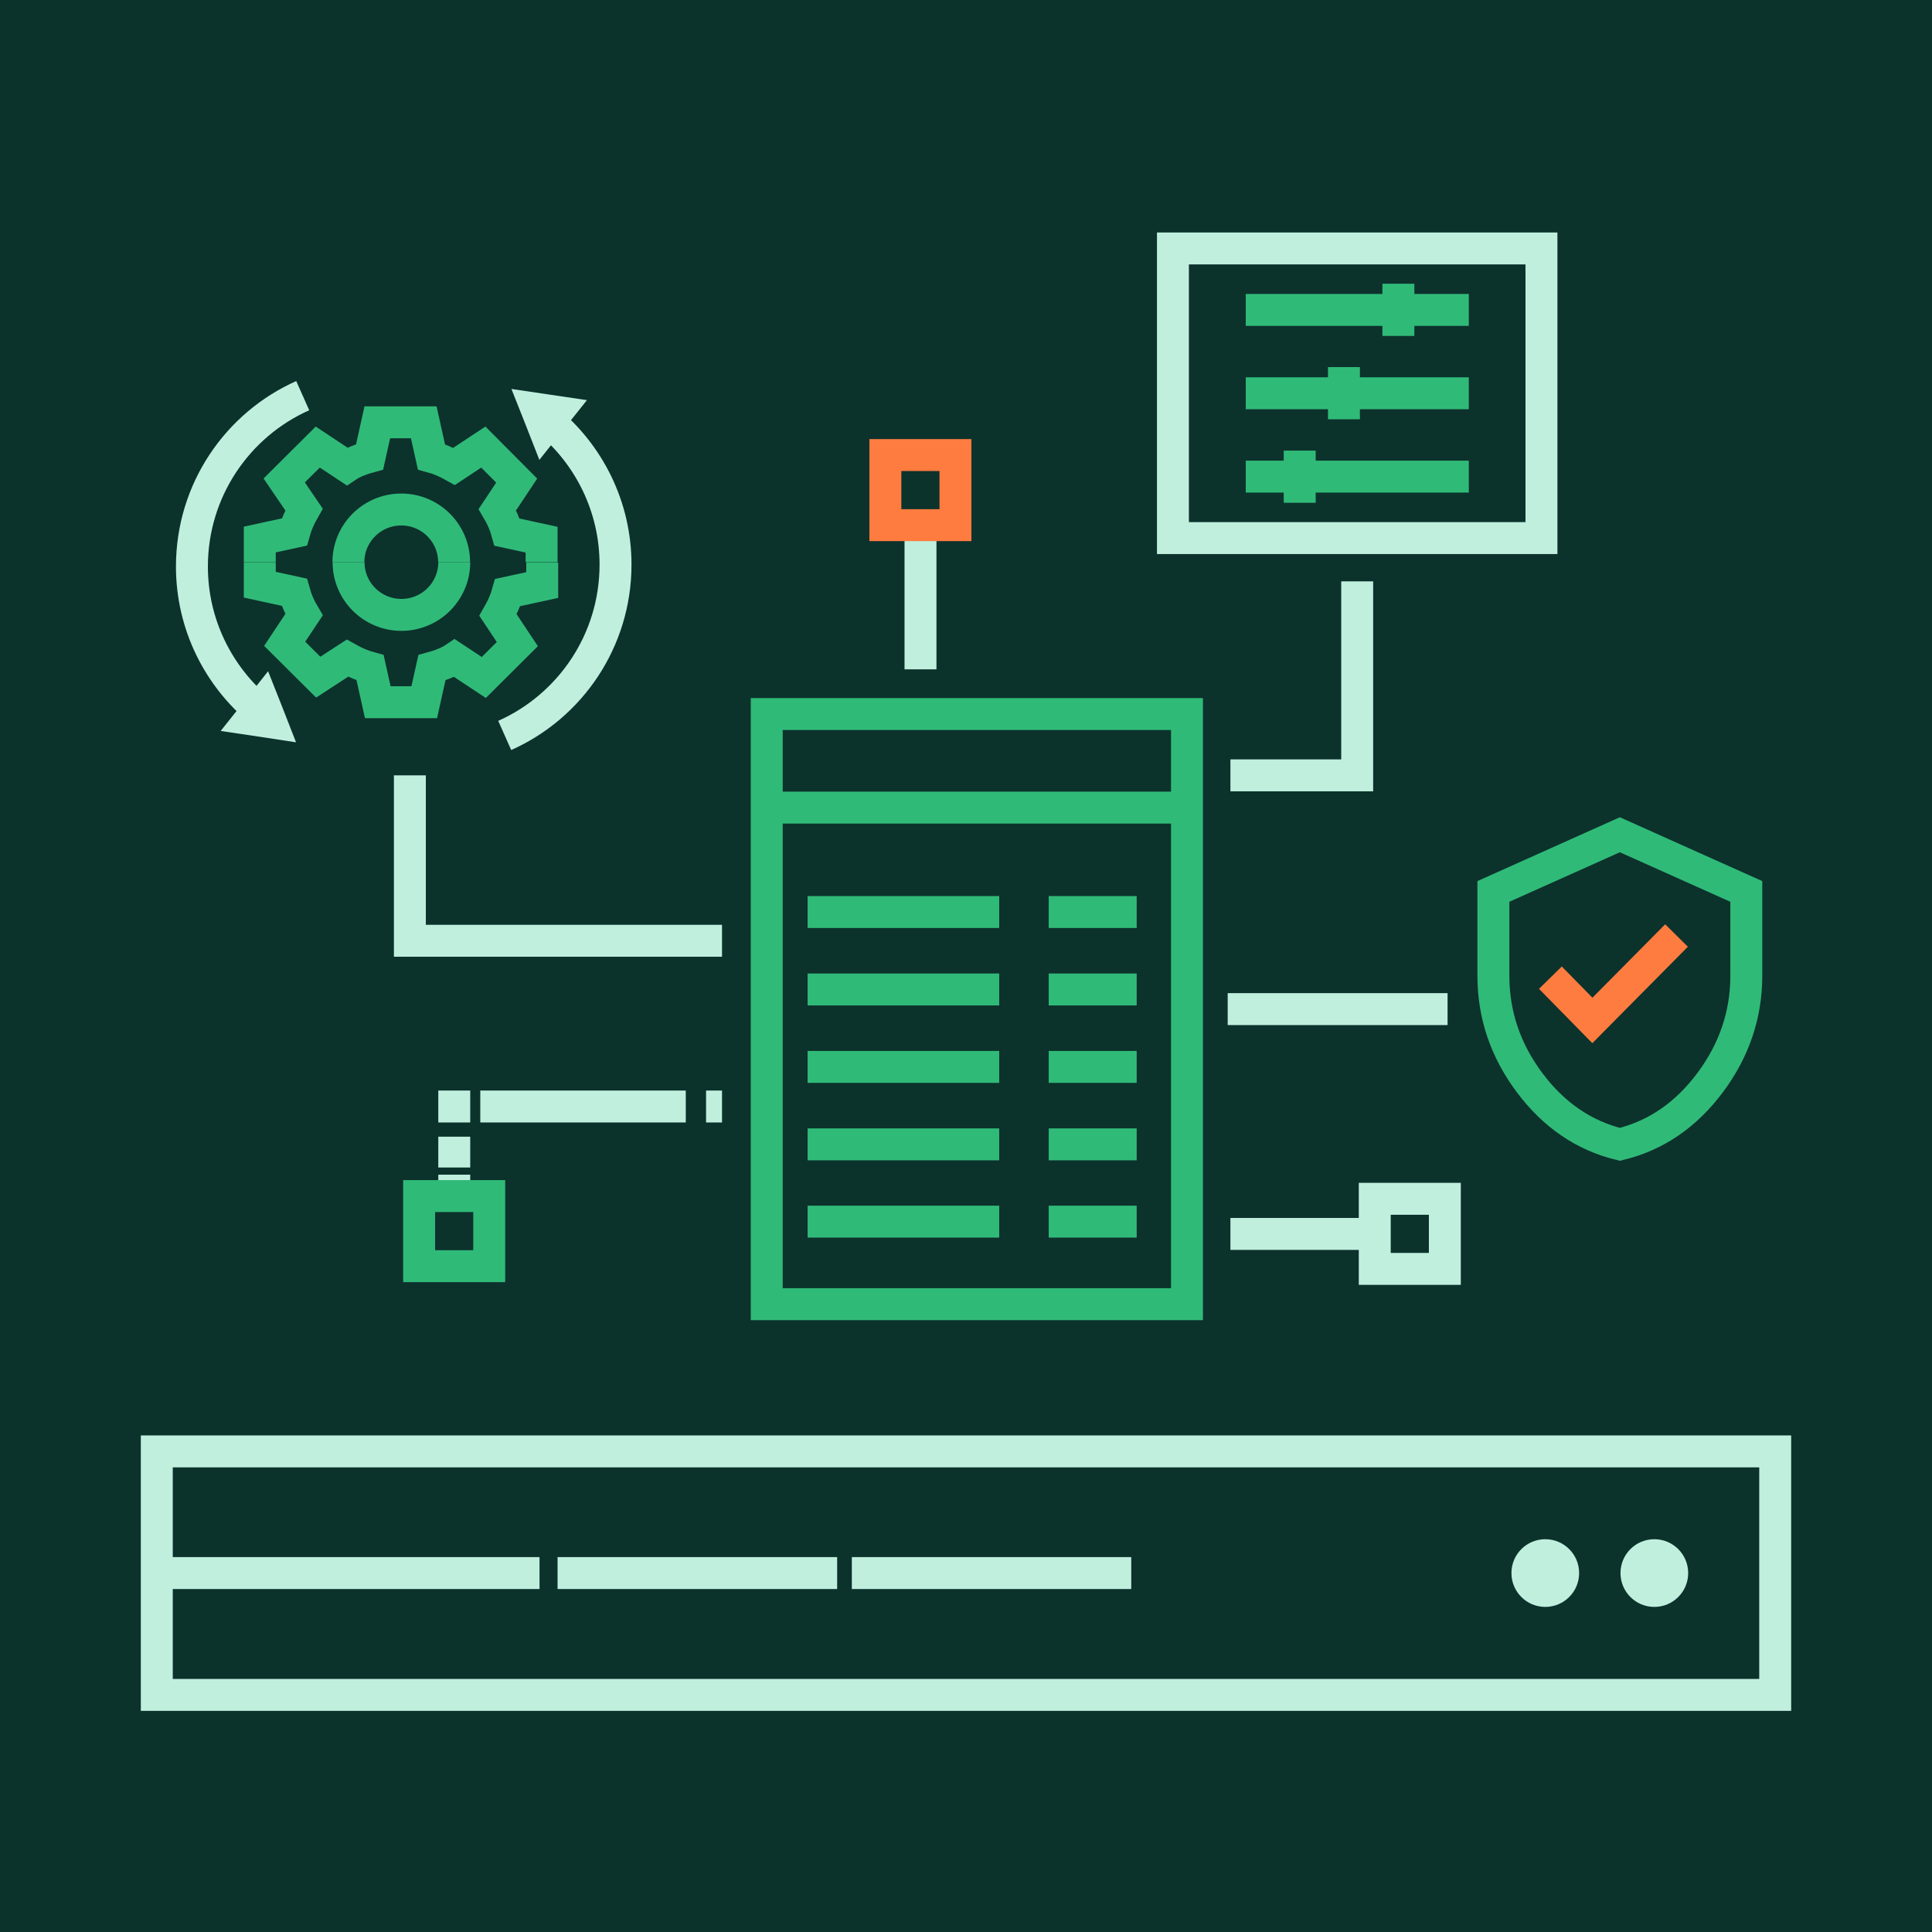 <svg width="121" height="121" viewBox="0 0 121 121" fill="none" xmlns="http://www.w3.org/2000/svg">
<rect width="121" height="121" fill="#F5F5F5"/>
<g id="Desktop " clip-path="url(#clip0_56_4790)">
<rect width="1440" height="10397" transform="translate(-924 -4505)" fill="#262C42"/>
<g id="Frame 1377">
<g id="block3">
<g id="Frame 37">
<rect x="-558.5" y="-472.15" width="709" height="623" rx="18" fill="#0C322C"/>
<rect x="-558.5" y="-472.15" width="709" height="623" rx="18" stroke="#FE7C3F" stroke-width="4"/>
<g id="Frame 1375">
<g id="BCL 1">
<path id="Vector" d="M9.82 98.52H33.79" stroke="#C0EFDE" stroke-width="2" stroke-miterlimit="10"/>
<path id="Vector_2" d="M34.92 98.52H52.43" stroke="#C0EFDE" stroke-width="2" stroke-miterlimit="10"/>
<path id="Vector_3" d="M53.35 98.52H70.85" stroke="#C0EFDE" stroke-width="2" stroke-miterlimit="10"/>
<path id="Vector_4" d="M111.18 90.9H9.82V106.15H111.18V90.9Z" stroke="#C0EFDE" stroke-width="2" stroke-miterlimit="10"/>
<path id="Vector_5" d="M96.78 100.64C97.951 100.64 98.9 99.691 98.9 98.52C98.9 97.349 97.951 96.4 96.78 96.4C95.609 96.4 94.66 97.349 94.66 98.52C94.66 99.691 95.609 100.64 96.78 100.64Z" fill="#C0EFDE"/>
<path id="Vector_6" d="M103.61 100.64C104.781 100.64 105.73 99.691 105.73 98.52C105.73 97.349 104.781 96.4 103.61 96.4C102.439 96.4 101.49 97.349 101.49 98.52C101.49 99.691 102.439 100.64 103.61 100.64Z" fill="#C0EFDE"/>
<path id="Vector_7" d="M74.34 44.72H48.02V81.68H74.34V44.72Z" stroke="#30BA78" stroke-width="2" stroke-miterlimit="10"/>
<path id="Vector_8" d="M48.02 50.58H74.34" stroke="#30BA78" stroke-width="2" stroke-miterlimit="10"/>
<path id="Vector_9" d="M50.58 57.12H62.58" stroke="#30BA78" stroke-width="2" stroke-miterlimit="10"/>
<path id="Vector_10" d="M71.19 57.12H65.68" stroke="#30BA78" stroke-width="2" stroke-miterlimit="10"/>
<path id="Vector_11" d="M50.58 61.97H62.58" stroke="#30BA78" stroke-width="2" stroke-miterlimit="10"/>
<path id="Vector_12" d="M71.19 61.97H65.68" stroke="#30BA78" stroke-width="2" stroke-miterlimit="10"/>
<path id="Vector_13" d="M50.58 66.82H62.58" stroke="#30BA78" stroke-width="2" stroke-miterlimit="10"/>
<path id="Vector_14" d="M71.19 66.82H65.68" stroke="#30BA78" stroke-width="2" stroke-miterlimit="10"/>
<path id="Vector_15" d="M50.58 71.67H62.58" stroke="#30BA78" stroke-width="2" stroke-miterlimit="10"/>
<path id="Vector_16" d="M71.19 71.67H65.68" stroke="#30BA78" stroke-width="2" stroke-miterlimit="10"/>
<path id="Vector_17" d="M50.58 76.51H62.58" stroke="#30BA78" stroke-width="2" stroke-miterlimit="10"/>
<path id="Vector_18" d="M71.19 76.51H65.68" stroke="#30BA78" stroke-width="2" stroke-miterlimit="10"/>
<path id="Vector_19" d="M78.02 29.85H91.99" stroke="#30BA78" stroke-width="2" stroke-miterlimit="10"/>
<path id="Vector_20" d="M81.4 28.22V31.49" stroke="#30BA78" stroke-width="2" stroke-miterlimit="10"/>
<path id="Vector_21" d="M78.02 24.63H91.99" stroke="#30BA78" stroke-width="2" stroke-miterlimit="10"/>
<path id="Vector_22" d="M84.17 22.99V26.26" stroke="#30BA78" stroke-width="2" stroke-miterlimit="10"/>
<path id="Vector_23" d="M78.02 19.41H91.99" stroke="#30BA78" stroke-width="2" stroke-miterlimit="10"/>
<path id="Vector_24" d="M87.58 17.77V21.04" stroke="#30BA78" stroke-width="2" stroke-miterlimit="10"/>
<path id="Vector_25" d="M96.54 15.56H73.46V33.7H96.54V15.56Z" stroke="#C0EFDE" stroke-width="2" stroke-miterlimit="10"/>
<g id="Layer_2">
<path id="Vector_26" d="M33.92 35.21V33.8L31.76 33.33C31.63 32.86 31.43 32.39 31.15 31.92L32.36 30.1L30.27 28L28.44 29.21C27.96 28.94 27.5 28.74 27.02 28.61L26.54 26.45H23.63L23.15 28.61C22.67 28.74 22.13 28.94 21.73 29.21L19.9 28L17.8 30.09L19.04 31.91C18.77 32.38 18.56 32.85 18.43 33.32L16.27 33.79V35.2" stroke="#30BA78" stroke-width="2" stroke-miterlimit="10"/>
<path id="Vector_27" d="M16.27 35.21V36.62L18.43 37.09C18.56 37.56 18.76 38.03 19.04 38.5L17.83 40.32L19.93 42.41L21.76 41.22C22.24 41.49 22.7 41.69 23.18 41.82L23.66 43.98H26.57L27.05 41.82C27.53 41.69 28.07 41.49 28.47 41.22L30.3 42.43L32.4 40.34L31.19 38.52C31.46 38.05 31.67 37.58 31.8 37.11L33.96 36.64V35.23" stroke="#30BA78" stroke-width="2" stroke-miterlimit="10"/>
<path id="Vector_28" d="M21.82 35.21C21.82 33.39 23.3 31.91 25.13 31.91C26.96 31.91 28.44 33.39 28.44 35.21" stroke="#30BA78" stroke-width="2" stroke-miterlimit="10"/>
<path id="Vector_29" d="M28.45 35.21C28.45 37.03 26.97 38.51 25.14 38.51C23.31 38.51 21.83 37.03 21.83 35.21" stroke="#30BA78" stroke-width="2" stroke-miterlimit="10"/>
</g>
<path id="Vector_30" d="M16.29 44.52C13.69 42.37 12.02 39.12 12.02 35.48C12.02 30.71 14.87 26.6 18.96 24.78" stroke="#C0EFDE" stroke-width="2" stroke-miterlimit="10"/>
<path id="Vector_31" d="M16.79 42.04L17.67 44.26L18.54 46.49L16.18 46.13L13.82 45.78L15.31 43.91L16.79 42.04Z" fill="#C0EFDE"/>
<path id="Vector_32" d="M34.28 26.32C36.88 28.47 38.55 31.72 38.55 35.36C38.55 40.13 35.7 44.24 31.61 46.06" stroke="#C0EFDE" stroke-width="2" stroke-miterlimit="10"/>
<path id="Vector_33" d="M33.78 28.8L32.91 26.58L32.03 24.36L34.39 24.71L36.76 25.06L35.27 26.93L33.78 28.8Z" fill="#C0EFDE"/>
<path id="Vector_34" d="M101.45 52.28L93.53 55.83V61.11C93.53 63.56 94.29 65.79 95.8 67.81C97.31 69.83 99.2 71.12 101.45 71.67C103.71 71.12 105.59 69.83 107.1 67.81C108.61 65.79 109.37 63.55 109.37 61.11V55.83L101.45 52.28Z" stroke="#30BA78" stroke-width="2" stroke-miterlimit="10"/>
<path id="Vector_35" d="M76.89 63.2H90.66" stroke="#C0EFDE" stroke-width="2" stroke-miterlimit="10"/>
<g id="shield">
<g id="shield-2">
<path id="Path_19" d="M97.1 61.23L99.73 63.91L105 58.59" stroke="#FE7C3F" stroke-width="2"/>
</g>
</g>
<path id="Vector_36" d="M77.06 48.56H85V36.41" stroke="#C0EFDE" stroke-width="2" stroke-miterlimit="10"/>
<path id="Vector_37" d="M25.67 48.56V58.92H45.22" stroke="#C0EFDE" stroke-width="2" stroke-miterlimit="10"/>
<path id="Vector_38" d="M45.22 69.3H44.22" stroke="#C0EFDE" stroke-width="2" stroke-miterlimit="10"/>
<path id="Vector_39" d="M42.95 69.3H30.08" stroke="#C0EFDE" stroke-width="2" stroke-miterlimit="10"/>
<path id="Vector_40" d="M29.45 69.3H28.45V70.3" stroke="#C0EFDE" stroke-width="2" stroke-miterlimit="10"/>
<path id="Vector_41" d="M28.45 71.19V73.12" stroke="#C0EFDE" stroke-width="2" stroke-miterlimit="10"/>
<path id="Vector_42" d="M28.45 73.57V74.57" stroke="#C0EFDE" stroke-width="2" stroke-miterlimit="10"/>
<path id="Vector_43" d="M30.64 74.91H26.25V79.3H30.64V74.91Z" stroke="#30BA78" stroke-width="2" stroke-miterlimit="10"/>
<path id="Vector_44" d="M57.65 41.92V32.33" stroke="#C0EFDE" stroke-width="2" stroke-miterlimit="10"/>
<path id="Vector_45" d="M77.06 77.28H86.66" stroke="#C0EFDE" stroke-width="2" stroke-miterlimit="10"/>
<path id="Vector_46" d="M90.49 79.47V75.08H86.1V79.47H90.49Z" stroke="#C0EFDE" stroke-width="2" stroke-miterlimit="10"/>
<path id="Vector_47" d="M59.84 28.5H55.45V32.89H59.84V28.5Z" stroke="#FE7C3F" stroke-width="2" stroke-miterlimit="10"/>
</g>
</g>
</g>
</g>
</g>
</g>
<defs>
<clipPath id="clip0_56_4790">
<rect width="1440" height="10397" fill="white" transform="translate(-924 -4505)"/>
</clipPath>
</defs>
</svg>
